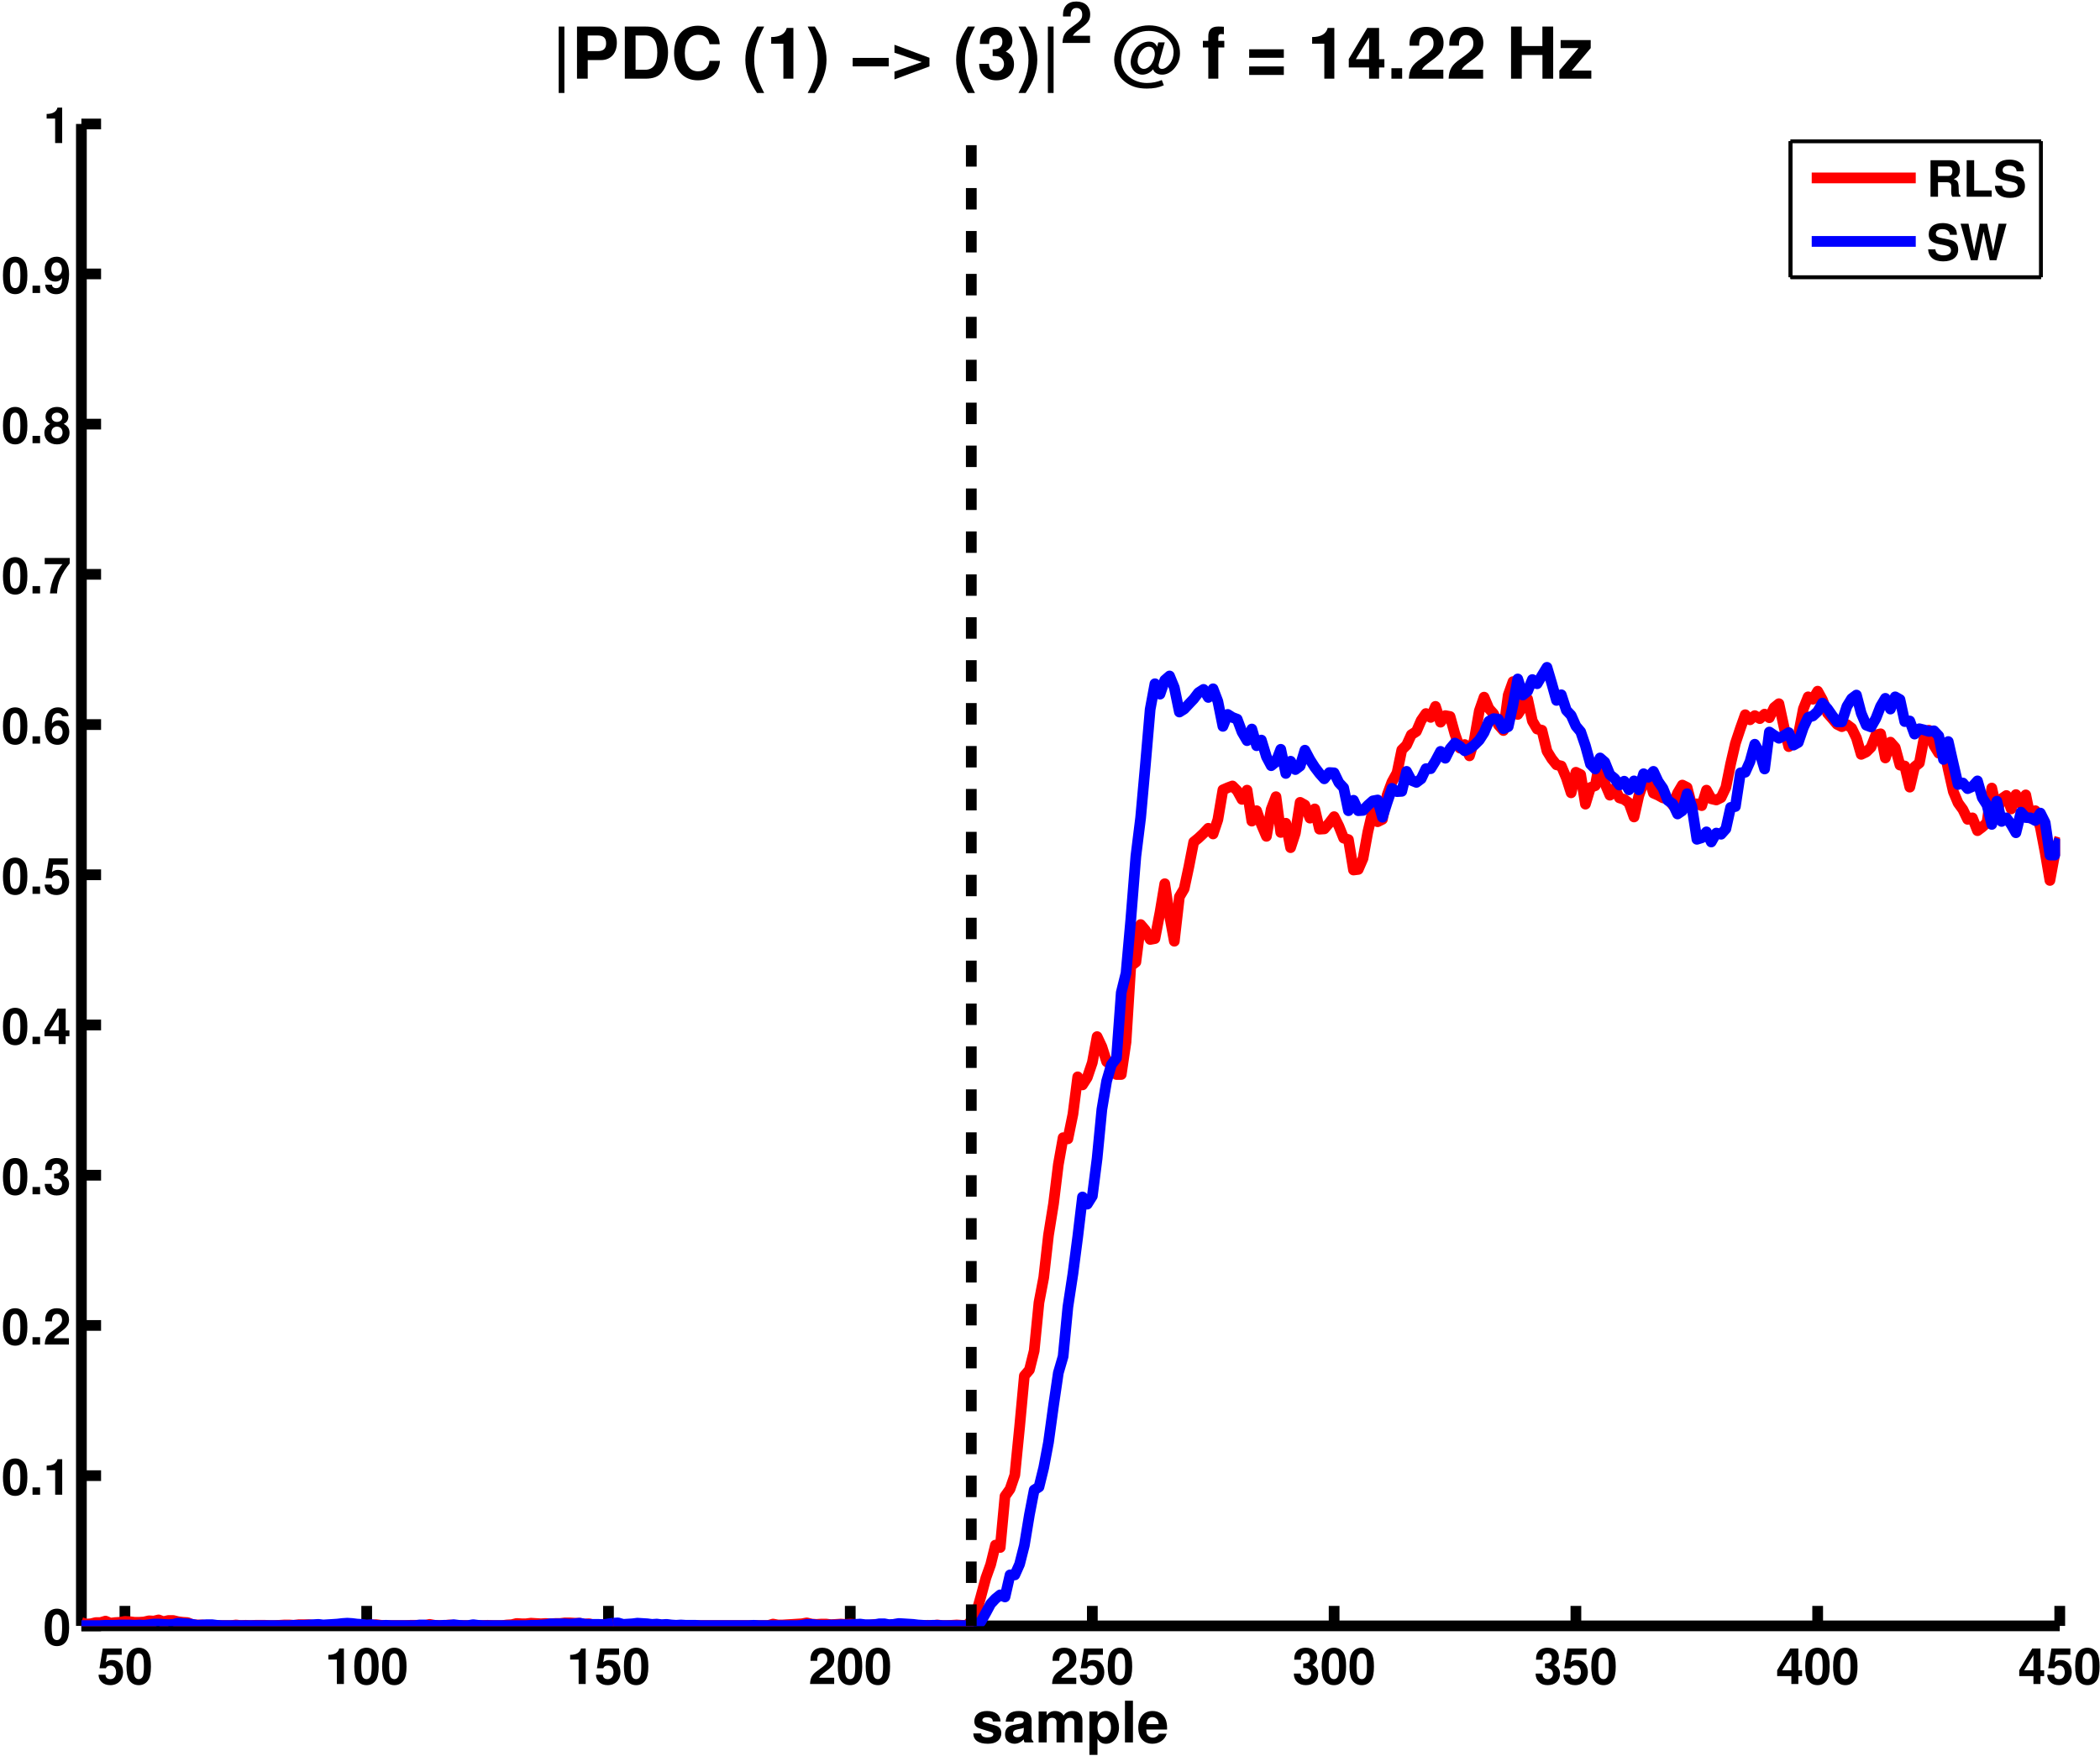 <?xml version="1.0" encoding="UTF-8"?>
<svg xmlns="http://www.w3.org/2000/svg" xmlns:xlink="http://www.w3.org/1999/xlink" width="587pt" height="491pt" viewBox="0 0 587 491" version="1.1">
<defs>
<g>
<symbol overflow="visible" id="glyph0-0">
<path style="stroke:none;" d="M 6.844 -9.922 L 1.547 -9.922 L 0.656 -4.391 L 2.422 -4.391 C 2.625 -4.891 3.078 -5.156 3.688 -5.156 C 4.672 -5.156 5.281 -4.438 5.281 -3.234 C 5.281 -2.078 4.656 -1.359 3.688 -1.359 C 2.828 -1.359 2.359 -1.797 2.312 -2.594 L 0.375 -2.594 C 0.406 -0.859 1.719 0.328 3.656 0.328 C 5.781 0.328 7.234 -1.141 7.234 -3.281 C 7.234 -5.312 5.984 -6.703 4.141 -6.703 C 3.484 -6.703 3 -6.531 2.422 -6.109 L 2.75 -8.172 L 6.844 -8.172 Z M 6.844 -9.922 "/>
</symbol>
<symbol overflow="visible" id="glyph0-1">
<path style="stroke:none;" d="M 3.828 -10.141 C 2.766 -10.141 1.844 -9.688 1.25 -8.859 C 0.672 -8.094 0.406 -6.812 0.406 -4.906 C 0.406 -3.156 0.641 -1.906 1.109 -1.141 C 1.688 -0.203 2.656 0.328 3.828 0.328 C 4.906 0.328 5.781 -0.109 6.391 -0.953 C 6.953 -1.703 7.234 -3 7.234 -4.844 C 7.234 -6.656 7.016 -7.891 6.531 -8.672 C 5.953 -9.625 4.984 -10.141 3.828 -10.141 Z M 3.828 -8.547 C 4.328 -8.547 4.734 -8.281 4.969 -7.75 C 5.172 -7.344 5.281 -6.25 5.281 -4.891 C 5.281 -3.781 5.172 -2.656 5.031 -2.266 C 4.797 -1.688 4.375 -1.359 3.828 -1.359 C 3.297 -1.359 2.906 -1.625 2.672 -2.125 C 2.484 -2.547 2.359 -3.594 2.359 -4.906 C 2.359 -6.078 2.484 -7.203 2.625 -7.609 C 2.844 -8.219 3.266 -8.547 3.828 -8.547 Z M 3.828 -8.547 "/>
</symbol>
<symbol overflow="visible" id="glyph0-2">
<path style="stroke:none;" d="M 3.328 -6.844 L 3.328 0 L 5.297 0 L 5.297 -9.922 L 3.984 -9.922 C 3.688 -8.75 2.656 -8.141 0.953 -8.141 L 0.953 -6.844 Z M 3.328 -6.844 "/>
</symbol>
<symbol overflow="visible" id="glyph0-3">
<path style="stroke:none;" d="M 7.172 -1.75 L 2.969 -1.75 C 3.219 -2.281 3.531 -2.562 4.984 -3.625 C 6.703 -4.891 7.203 -5.641 7.203 -6.984 C 7.203 -8.906 5.891 -10.141 3.812 -10.141 C 1.75 -10.141 0.547 -8.922 0.547 -6.812 C 0.547 -6.734 0.547 -6.625 0.562 -6.469 L 2.438 -6.469 L 2.438 -6.797 C 2.438 -7.891 2.953 -8.547 3.844 -8.547 C 4.719 -8.547 5.25 -7.938 5.25 -6.938 C 5.25 -5.859 4.906 -5.422 2.719 -3.859 C 1.031 -2.719 0.516 -1.828 0.422 0 L 7.172 0 Z M 7.172 -1.75 "/>
</symbol>
<symbol overflow="visible" id="glyph0-4">
<path style="stroke:none;" d="M 3.031 -4.438 C 3.719 -4.438 3.844 -4.422 4.188 -4.344 C 4.844 -4.156 5.266 -3.578 5.266 -2.859 C 5.266 -1.984 4.641 -1.359 3.797 -1.359 C 2.875 -1.359 2.359 -1.891 2.312 -2.906 L 0.406 -2.906 C 0.422 -0.922 1.719 0.328 3.75 0.328 C 5.859 0.328 7.219 -0.922 7.219 -2.859 C 7.219 -4.016 6.719 -4.781 5.594 -5.312 C 6.531 -5.891 6.906 -6.531 6.906 -7.438 C 6.906 -9.094 5.672 -10.141 3.75 -10.141 C 2.625 -10.141 1.672 -9.75 1.109 -9.016 C 0.719 -8.531 0.531 -7.859 0.531 -6.969 L 0.531 -6.797 L 2.359 -6.797 C 2.359 -7.344 2.406 -7.609 2.5 -7.859 C 2.688 -8.281 3.141 -8.547 3.703 -8.547 C 4.5 -8.547 4.938 -8.078 4.938 -7.25 C 4.938 -6.266 4.375 -5.75 3.203 -5.75 L 3.031 -5.75 Z M 3.031 -4.438 "/>
</symbol>
<symbol overflow="visible" id="glyph0-5">
<path style="stroke:none;" d="M 7.312 -3.828 L 6.266 -3.828 L 6.266 -9.922 L 3.969 -9.922 L 0.344 -3.844 L 0.344 -2.203 L 4.312 -2.203 L 4.312 0 L 6.266 0 L 6.266 -2.203 L 7.312 -2.203 Z M 4.312 -3.828 L 1.719 -3.828 L 4.312 -8.062 Z M 4.312 -3.828 "/>
</symbol>
<symbol overflow="visible" id="glyph0-6">
<path style="stroke:none;" d="M 3 -2.047 L 0.891 -2.047 L 0.891 0 L 3 0 Z M 3 -2.047 "/>
</symbol>
<symbol overflow="visible" id="glyph0-7">
<path style="stroke:none;" d="M 7.094 -7.672 C 7 -8.312 6.875 -8.641 6.625 -9 C 6.109 -9.719 5.188 -10.141 4.109 -10.141 C 2.891 -10.141 1.875 -9.594 1.281 -8.594 C 0.688 -7.625 0.453 -6.531 0.453 -4.719 C 0.453 -3.016 0.656 -1.953 1.156 -1.141 C 1.734 -0.219 2.766 0.328 3.953 0.328 C 5.922 0.328 7.266 -1.156 7.266 -3.312 C 7.266 -5.219 6.094 -6.531 4.375 -6.531 C 3.562 -6.531 3.031 -6.297 2.406 -5.656 C 2.453 -6.703 2.453 -6.703 2.531 -7.125 C 2.719 -8.016 3.281 -8.547 4.062 -8.547 C 4.688 -8.547 5.031 -8.297 5.281 -7.672 Z M 3.906 -5 C 4.812 -5 5.406 -4.281 5.406 -3.188 C 5.406 -2.125 4.766 -1.359 3.891 -1.359 C 3 -1.359 2.375 -2.094 2.375 -3.156 C 2.375 -4.234 3 -5 3.906 -5 Z M 3.906 -5 "/>
</symbol>
<symbol overflow="visible" id="glyph0-8">
<path style="stroke:none;" d="M 7.391 -9.922 L 0.406 -9.922 L 0.406 -8.172 L 5.344 -8.172 C 4.75 -7.531 3.562 -5.719 3.156 -4.859 C 2.484 -3.422 2.125 -2.109 1.859 0 L 3.844 0 C 4.016 -3.141 5.047 -5.547 7.391 -8.391 Z M 7.391 -9.922 "/>
</symbol>
<symbol overflow="visible" id="glyph0-9">
<path style="stroke:none;" d="M 5.719 -5.406 C 6.062 -5.594 6.219 -5.688 6.375 -5.828 C 6.781 -6.203 7.016 -6.797 7.016 -7.453 C 7.016 -9 5.672 -10.141 3.844 -10.141 C 1.984 -10.141 0.641 -9 0.641 -7.438 C 0.641 -6.484 1.031 -5.875 1.938 -5.406 C 0.781 -4.781 0.312 -4.031 0.312 -2.859 C 0.312 -0.984 1.75 0.328 3.844 0.328 C 5.906 0.328 7.344 -0.984 7.344 -2.859 C 7.344 -4.031 6.875 -4.781 5.719 -5.406 Z M 3.844 -8.547 C 4.719 -8.547 5.312 -8.016 5.312 -7.25 C 5.312 -6.5 4.703 -5.953 3.844 -5.953 C 2.984 -5.953 2.359 -6.5 2.359 -7.266 C 2.359 -8.016 2.969 -8.547 3.844 -8.547 Z M 3.828 -4.625 C 4.781 -4.625 5.391 -3.969 5.391 -2.938 C 5.391 -1.984 4.781 -1.359 3.828 -1.359 C 2.875 -1.359 2.266 -1.984 2.266 -2.969 C 2.266 -3.969 2.891 -4.625 3.828 -4.625 Z M 3.828 -4.625 "/>
</symbol>
<symbol overflow="visible" id="glyph0-10">
<path style="stroke:none;" d="M 0.531 -2.312 C 0.578 -0.781 1.859 0.344 3.562 0.344 C 4.844 0.344 5.812 -0.203 6.391 -1.203 C 6.922 -2.094 7.219 -3.578 7.219 -5.188 C 7.219 -6.625 6.984 -7.766 6.531 -8.516 C 5.906 -9.578 4.922 -10.141 3.734 -10.141 C 1.75 -10.141 0.391 -8.703 0.391 -6.641 C 0.391 -4.594 1.594 -3.188 3.359 -3.188 C 3.859 -3.188 4.344 -3.328 4.641 -3.562 C 4.828 -3.688 4.938 -3.812 5.266 -4.172 C 5.266 -2.281 4.734 -1.344 3.625 -1.344 C 2.938 -1.344 2.469 -1.719 2.422 -2.312 Z M 3.688 -8.547 C 4.641 -8.547 5.219 -7.797 5.219 -6.641 C 5.219 -5.547 4.609 -4.812 3.703 -4.812 C 2.812 -4.812 2.25 -5.531 2.25 -6.656 C 2.25 -7.812 2.812 -8.547 3.688 -8.547 Z M 3.688 -8.547 "/>
</symbol>
<symbol overflow="visible" id="glyph0-11">
<path style="stroke:none;" d="M 3.219 -4.047 L 5.625 -4.047 C 6.531 -4.047 6.938 -3.688 6.938 -2.828 C 6.938 -2.75 6.938 -2.609 6.922 -2.422 C 6.906 -2.156 6.906 -1.906 6.906 -1.75 C 6.906 -0.797 6.953 -0.484 7.219 0 L 9.484 0 L 9.484 -0.375 C 9.156 -0.562 9.031 -0.766 9.031 -1.219 C 8.969 -4.234 8.922 -4.375 7.609 -4.922 C 8.766 -5.375 9.344 -6.203 9.344 -7.453 C 9.344 -8.266 9.062 -9 8.562 -9.5 C 8.109 -9.984 7.469 -10.203 6.594 -10.203 L 1.125 -10.203 L 1.125 0 L 3.219 0 Z M 3.219 -5.797 L 3.219 -8.453 L 5.75 -8.453 C 6.359 -8.453 6.609 -8.406 6.859 -8.188 C 7.109 -7.984 7.234 -7.625 7.234 -7.156 C 7.234 -6.656 7.094 -6.266 6.859 -6.062 C 6.641 -5.859 6.359 -5.797 5.75 -5.797 Z M 3.219 -5.797 "/>
</symbol>
<symbol overflow="visible" id="glyph0-12">
<path style="stroke:none;" d="M 3.219 -10.203 L 1.125 -10.203 L 1.125 0 L 8.109 0 L 8.109 -1.75 L 3.219 -1.75 Z M 3.219 -10.203 "/>
</symbol>
<symbol overflow="visible" id="glyph0-13">
<path style="stroke:none;" d="M 8.5 -7.094 C 8.5 -8.031 8.281 -8.656 7.781 -9.219 C 7.094 -9.969 5.969 -10.375 4.5 -10.375 C 2.047 -10.375 0.625 -9.219 0.625 -7.234 C 0.625 -5.656 1.422 -4.891 3.5 -4.5 L 4.922 -4.219 C 6.328 -3.953 6.844 -3.562 6.844 -2.734 C 6.844 -1.875 6.062 -1.359 4.781 -1.359 C 3.359 -1.359 2.562 -1.953 2.484 -3.047 L 0.453 -3.047 C 0.578 -0.875 2.078 0.328 4.672 0.328 C 7.312 0.328 8.859 -0.906 8.859 -2.984 C 8.859 -4.594 8.047 -5.438 6.156 -5.797 L 4.562 -6.109 C 3.062 -6.391 2.625 -6.688 2.625 -7.438 C 2.625 -8.203 3.312 -8.688 4.391 -8.688 C 5.719 -8.688 6.469 -8.141 6.531 -7.094 Z M 8.5 -7.094 "/>
</symbol>
<symbol overflow="visible" id="glyph0-14">
<path style="stroke:none;" d="M 10.219 0 L 13.047 -10.203 L 10.828 -10.203 L 9.297 -2.547 L 7.641 -10.203 L 5.578 -10.203 L 3.984 -2.562 L 2.406 -10.203 L 0.188 -10.203 L 3.062 0 L 4.953 0 L 6.625 -7.969 L 8.328 0 Z M 10.219 0 "/>
</symbol>
<symbol overflow="visible" id="glyph1-0">
<path style="stroke:none;" d="M 3.594 -14.578 L 2 -14.578 L 2 4 L 3.594 4 Z M 3.594 -14.578 "/>
</symbol>
<symbol overflow="visible" id="glyph1-1">
<path style="stroke:none;" d="M 4.516 -5.203 L 8.266 -5.203 C 10.938 -5.203 12.656 -7.094 12.656 -10.062 C 12.656 -12.984 11 -14.578 7.953 -14.578 L 1.516 -14.578 L 1.516 0 L 4.516 0 Z M 4.516 -7.703 L 4.516 -12.078 L 7.312 -12.078 C 8.922 -12.078 9.656 -11.375 9.656 -9.875 C 9.656 -8.406 8.922 -7.703 7.312 -7.703 Z M 4.516 -7.703 "/>
</symbol>
<symbol overflow="visible" id="glyph1-2">
<path style="stroke:none;" d="M 1.547 0 L 7.234 0 C 9.453 0 10.859 -0.516 11.844 -1.703 C 13 -3.062 13.625 -5.047 13.625 -7.297 C 13.625 -9.547 13 -11.516 11.844 -12.906 C 10.859 -14.078 9.484 -14.578 7.234 -14.578 L 1.547 -14.578 Z M 4.547 -2.5 L 4.547 -12.078 L 7.234 -12.078 C 9.5 -12.078 10.625 -10.5 10.625 -7.281 C 10.625 -4.078 9.5 -2.5 7.234 -2.5 Z M 4.547 -2.5 "/>
</symbol>
<symbol overflow="visible" id="glyph1-3">
<path style="stroke:none;" d="M 13.641 -9.641 C 13.547 -10.906 13.281 -11.703 12.656 -12.516 C 11.547 -14 9.734 -14.812 7.562 -14.812 C 3.438 -14.812 0.875 -11.875 0.875 -7.156 C 0.875 -2.484 3.422 0.453 7.484 0.453 C 11.094 0.453 13.516 -1.641 13.703 -4.984 L 10.781 -4.984 C 10.594 -3.125 9.422 -2.062 7.562 -2.062 C 5.234 -2.062 3.875 -3.938 3.875 -7.125 C 3.875 -10.344 5.297 -12.266 7.656 -12.266 C 8.703 -12.266 9.562 -11.906 10.125 -11.203 C 10.438 -10.797 10.594 -10.422 10.781 -9.641 Z M 13.641 -9.641 "/>
</symbol>
<symbol overflow="visible" id="glyph1-4">
<path style="stroke:none;" d=""/>
</symbol>
<symbol overflow="visible" id="glyph1-5">
<path style="stroke:none;" d="M 4.062 -14.578 C 1.766 -11.125 0.797 -8.359 0.797 -5.297 C 0.797 -2.219 1.766 0.547 4.062 4 L 6.062 4 C 3.938 -0.125 3.266 -2.359 3.266 -5.297 C 3.266 -8.219 3.938 -10.5 6.062 -14.578 Z M 4.062 -14.578 "/>
</symbol>
<symbol overflow="visible" id="glyph1-6">
<path style="stroke:none;" d="M 4.766 -9.781 L 4.766 0 L 7.562 0 L 7.562 -14.188 L 5.703 -14.188 C 5.266 -12.5 3.797 -11.641 1.359 -11.641 L 1.359 -9.781 Z M 4.766 -9.781 "/>
</symbol>
<symbol overflow="visible" id="glyph1-7">
<path style="stroke:none;" d="M 2.438 4 C 4.734 0.547 5.703 -2.219 5.703 -5.281 C 5.703 -8.359 4.734 -11.125 2.438 -14.578 L 0.438 -14.578 C 2.562 -10.453 3.234 -8.219 3.234 -5.281 C 3.234 -2.359 2.562 -0.078 0.438 4 Z M 2.438 4 "/>
</symbol>
<symbol overflow="visible" id="glyph1-8">
<path style="stroke:none;" d="M 10.875 -5.812 L 0.797 -5.812 L 0.797 -3.438 L 10.875 -3.438 Z M 10.875 -5.812 "/>
</symbol>
<symbol overflow="visible" id="glyph1-9">
<path style="stroke:none;" d="M 0.797 0.203 L 10.578 -3.422 L 10.578 -5.844 L 0.797 -9.484 L 0.797 -7.266 L 8.438 -4.641 L 0.797 -1.984 Z M 0.797 0.203 "/>
</symbol>
<symbol overflow="visible" id="glyph1-10">
<path style="stroke:none;" d="M 4.344 -6.344 C 5.312 -6.344 5.5 -6.312 5.984 -6.203 C 6.922 -5.938 7.516 -5.125 7.516 -4.078 C 7.516 -2.844 6.641 -1.938 5.422 -1.938 C 4.094 -1.938 3.375 -2.703 3.297 -4.156 L 0.578 -4.156 C 0.594 -1.312 2.453 0.453 5.359 0.453 C 8.375 0.453 10.312 -1.312 10.312 -4.078 C 10.312 -5.734 9.594 -6.812 8 -7.594 C 9.312 -8.422 9.859 -9.312 9.859 -10.625 C 9.859 -12.984 8.094 -14.484 5.359 -14.484 C 3.734 -14.484 2.375 -13.922 1.578 -12.875 C 1.016 -12.188 0.766 -11.219 0.766 -9.953 L 0.766 -9.719 L 3.359 -9.719 C 3.375 -10.484 3.438 -10.859 3.578 -11.219 C 3.844 -11.844 4.484 -12.219 5.297 -12.219 C 6.422 -12.219 7.062 -11.547 7.062 -10.359 C 7.062 -8.938 6.234 -8.219 4.578 -8.219 L 4.344 -8.219 Z M 4.344 -6.344 "/>
</symbol>
<symbol overflow="visible" id="glyph1-11">
<path style="stroke:none;" d="M 12.875 -10.156 L 12.562 -8.922 C 12.078 -9.922 11.406 -10.359 10.281 -10.359 C 8.922 -10.359 7.547 -9.656 6.641 -8.547 C 5.719 -7.406 5.156 -5.875 5.156 -4.547 C 5.156 -2.641 6.625 -1.125 8.438 -1.125 C 9.547 -1.125 10.656 -1.688 11.438 -2.625 C 11.594 -2.125 11.766 -1.922 12.156 -1.641 C 12.656 -1.297 13.281 -1.125 13.938 -1.125 C 15.141 -1.125 16.344 -1.719 17.297 -2.797 C 18.406 -4.062 18.938 -5.438 18.938 -7.094 C 18.938 -9.234 18.234 -10.922 16.719 -12.406 C 15.016 -14.047 12.844 -14.906 10.312 -14.906 C 7.594 -14.906 5.234 -13.922 3.406 -12.016 C 1.641 -10.203 0.547 -7.594 0.547 -5.281 C 0.547 -2.906 1.641 -0.641 3.562 0.859 C 5.219 2.156 7.141 2.766 9.688 2.766 C 11.562 2.766 13.016 2.484 14.422 1.844 L 13.859 0.375 C 12.703 0.906 11.156 1.203 9.719 1.203 C 7.906 1.203 6.188 0.625 4.844 -0.422 C 3.281 -1.641 2.484 -3.312 2.484 -5.312 C 2.484 -7.312 3.234 -9.344 4.547 -10.844 C 5.984 -12.5 7.906 -13.359 10.219 -13.359 C 12.188 -13.359 13.797 -12.766 15.203 -11.516 C 16.516 -10.344 17.156 -8.984 17.156 -7.406 C 17.156 -6.234 16.797 -5.094 16.141 -4.188 C 15.484 -3.297 14.641 -2.734 13.938 -2.734 C 13.344 -2.734 12.953 -3.125 12.953 -3.719 C 12.953 -3.953 12.953 -3.953 13.125 -4.562 L 14.688 -10.156 Z M 10.219 -8.938 C 11.266 -8.938 11.906 -8.156 11.906 -6.906 C 11.906 -5.875 11.375 -4.547 10.641 -3.688 C 10.156 -3.125 9.453 -2.734 8.875 -2.734 C 7.875 -2.734 7.094 -3.688 7.094 -4.875 C 7.094 -6.922 8.656 -8.938 10.219 -8.938 Z M 10.219 -8.938 "/>
</symbol>
<symbol overflow="visible" id="glyph1-12">
<path style="stroke:none;" d="M 6.266 -10.578 L 4.594 -10.578 L 4.594 -11.641 C 4.594 -12.203 4.844 -12.484 5.359 -12.484 C 5.594 -12.484 5.922 -12.453 6.156 -12.422 L 6.156 -14.516 C 5.641 -14.562 4.938 -14.578 4.562 -14.578 C 2.703 -14.578 1.797 -13.703 1.797 -11.875 L 1.797 -10.578 L 0.281 -10.578 L 0.281 -8.719 L 1.797 -8.719 L 1.797 0 L 4.594 0 L 4.594 -8.719 L 6.266 -8.719 Z M 6.266 -10.578 "/>
</symbol>
<symbol overflow="visible" id="glyph1-13">
<path style="stroke:none;" d="M 10.688 -8.219 L 1 -8.219 L 1 -5.844 L 10.688 -5.844 Z M 10.688 -3.422 L 1 -3.422 L 1 -1.047 L 10.688 -1.047 Z M 10.688 -3.422 "/>
</symbol>
<symbol overflow="visible" id="glyph1-14">
<path style="stroke:none;" d="M 10.438 -5.453 L 8.953 -5.453 L 8.953 -14.188 L 5.656 -14.188 L 0.484 -5.5 L 0.484 -3.141 L 6.156 -3.141 L 6.156 0 L 8.953 0 L 8.953 -3.141 L 10.438 -3.141 Z M 6.156 -5.453 L 2.453 -5.453 L 6.156 -11.516 Z M 6.156 -5.453 "/>
</symbol>
<symbol overflow="visible" id="glyph1-15">
<path style="stroke:none;" d="M 4.281 -2.922 L 1.281 -2.922 L 1.281 0 L 4.281 0 Z M 4.281 -2.922 "/>
</symbol>
<symbol overflow="visible" id="glyph1-16">
<path style="stroke:none;" d="M 10.234 -2.5 L 4.234 -2.5 C 4.594 -3.266 5.047 -3.656 7.125 -5.188 C 9.578 -6.984 10.297 -8.062 10.297 -9.984 C 10.297 -12.719 8.422 -14.484 5.438 -14.484 C 2.5 -14.484 0.781 -12.734 0.781 -9.734 C 0.781 -9.625 0.781 -9.453 0.797 -9.234 L 3.484 -9.234 L 3.484 -9.703 C 3.484 -11.281 4.219 -12.203 5.5 -12.203 C 6.734 -12.203 7.5 -11.344 7.5 -9.922 C 7.5 -8.359 7 -7.734 3.875 -5.516 C 1.484 -3.875 0.734 -2.625 0.594 0 L 10.234 0 Z M 10.234 -2.5 "/>
</symbol>
<symbol overflow="visible" id="glyph1-17">
<path style="stroke:none;" d="M 10.141 -6.625 L 10.141 0 L 13.141 0 L 13.141 -14.578 L 10.125 -14.578 L 10.125 -9.125 L 4.359 -9.125 L 4.359 -14.578 L 1.359 -14.578 L 1.359 0 L 4.359 0 L 4.359 -6.625 Z M 10.141 -6.625 "/>
</symbol>
<symbol overflow="visible" id="glyph1-18">
<path style="stroke:none;" d="M 9.188 -10.797 L 0.781 -10.797 L 0.781 -8.547 L 5.766 -8.547 L 0.422 -2.266 L 0.422 0 L 9.359 0 L 9.359 -2.266 L 3.875 -2.266 L 9.188 -8.547 Z M 9.188 -10.797 "/>
</symbol>
<symbol overflow="visible" id="glyph2-0">
<path style="stroke:none;" d="M 8.188 -2 L 3.391 -2 C 3.688 -2.609 4.031 -2.922 5.703 -4.141 C 7.656 -5.578 8.234 -6.453 8.234 -7.984 C 8.234 -10.172 6.734 -11.578 4.359 -11.578 C 2 -11.578 0.625 -10.188 0.625 -7.797 C 0.625 -7.703 0.625 -7.562 0.641 -7.391 L 2.781 -7.391 L 2.781 -7.766 C 2.781 -9.031 3.375 -9.766 4.406 -9.766 C 5.391 -9.766 6 -9.078 6 -7.938 C 6 -6.688 5.594 -6.188 3.109 -4.422 C 1.188 -3.109 0.594 -2.094 0.484 0 L 8.188 0 Z M 8.188 -2 "/>
</symbol>
<symbol overflow="visible" id="glyph2-1">
<path style="stroke:none;" d="M 8.078 -5.859 C 8.047 -7.688 6.641 -8.781 4.312 -8.781 C 2.125 -8.781 0.766 -7.688 0.766 -5.906 C 0.766 -5.328 0.938 -4.828 1.25 -4.5 C 1.547 -4.188 1.828 -4.047 2.656 -3.781 L 5.328 -2.938 C 5.891 -2.766 6.078 -2.594 6.078 -2.234 C 6.078 -1.719 5.453 -1.391 4.422 -1.391 C 3.844 -1.391 3.375 -1.5 3.094 -1.703 C 2.844 -1.875 2.75 -2.047 2.656 -2.516 L 0.469 -2.516 C 0.531 -0.625 1.922 0.375 4.547 0.375 C 5.75 0.375 6.656 0.109 7.297 -0.406 C 7.938 -0.906 8.312 -1.719 8.312 -2.562 C 8.312 -3.688 7.766 -4.406 6.625 -4.734 L 3.797 -5.547 C 3.172 -5.75 3.016 -5.875 3.016 -6.219 C 3.016 -6.703 3.516 -7.031 4.297 -7.031 C 5.375 -7.031 5.906 -6.641 5.922 -5.859 Z M 8.078 -5.859 "/>
</symbol>
<symbol overflow="visible" id="glyph2-2">
<path style="stroke:none;" d="M 8.391 -0.266 C 7.984 -0.641 7.875 -0.875 7.875 -1.328 L 7.875 -6.125 C 7.875 -7.891 6.672 -8.781 4.344 -8.781 C 2 -8.781 0.781 -7.797 0.641 -5.797 L 2.797 -5.797 C 2.906 -6.688 3.281 -6.969 4.391 -6.969 C 5.25 -6.969 5.688 -6.688 5.688 -6.109 C 5.688 -5.828 5.531 -5.562 5.297 -5.438 C 4.984 -5.281 4.984 -5.281 3.891 -5.109 L 2.984 -4.938 C 1.281 -4.656 0.453 -3.781 0.453 -2.219 C 0.453 -1.484 0.656 -0.875 1.062 -0.453 C 1.547 0.062 2.297 0.375 3.078 0.375 C 4.031 0.375 4.906 -0.047 5.703 -0.859 C 5.703 -0.422 5.75 -0.25 5.953 0 L 8.391 0 Z M 5.688 -3.469 C 5.688 -2.172 5.047 -1.438 3.906 -1.438 C 3.156 -1.438 2.688 -1.844 2.688 -2.484 C 2.688 -3.156 3.047 -3.469 3.969 -3.656 L 4.734 -3.812 C 5.328 -3.922 5.422 -3.953 5.688 -4.078 Z M 5.688 -3.469 "/>
</symbol>
<symbol overflow="visible" id="glyph2-3">
<path style="stroke:none;" d="M 0.953 -8.641 L 0.953 0 L 3.203 0 L 3.203 -5.188 C 3.203 -6.234 3.781 -6.875 4.734 -6.875 C 5.484 -6.875 5.953 -6.453 5.953 -5.766 L 5.953 0 L 8.188 0 L 8.188 -5.188 C 8.188 -6.234 8.766 -6.875 9.734 -6.875 C 10.484 -6.875 10.938 -6.453 10.938 -5.766 L 10.938 0 L 13.188 0 L 13.188 -6.109 C 13.188 -7.797 12.156 -8.781 10.438 -8.781 C 9.344 -8.781 8.578 -8.406 7.906 -7.5 C 7.484 -8.312 6.625 -8.781 5.547 -8.781 C 4.562 -8.781 3.922 -8.453 3.188 -7.562 L 3.188 -8.641 Z M 0.953 -8.641 "/>
</symbol>
<symbol overflow="visible" id="glyph2-4">
<path style="stroke:none;" d="M 3.172 -8.641 L 0.922 -8.641 L 0.922 3.484 L 3.172 3.484 L 3.172 -1.031 C 3.719 -0.062 4.484 0.391 5.562 0.391 C 7.641 0.391 9.188 -1.562 9.188 -4.188 C 9.188 -5.406 8.828 -6.625 8.25 -7.422 C 7.688 -8.234 6.609 -8.781 5.562 -8.781 C 4.484 -8.781 3.719 -8.312 3.172 -7.359 Z M 5.062 -6.906 C 6.188 -6.906 6.938 -5.812 6.938 -4.156 C 6.938 -2.594 6.156 -1.484 5.062 -1.484 C 3.938 -1.484 3.172 -2.578 3.172 -4.188 C 3.172 -5.812 3.938 -6.906 5.062 -6.906 Z M 5.062 -6.906 "/>
</symbol>
<symbol overflow="visible" id="glyph2-5">
<path style="stroke:none;" d="M 3.312 -11.656 L 1.078 -11.656 L 1.078 0 L 3.312 0 Z M 3.312 -11.656 "/>
</symbol>
<symbol overflow="visible" id="glyph2-6">
<path style="stroke:none;" d="M 8.391 -3.609 C 8.406 -3.812 8.406 -3.891 8.406 -4 C 8.406 -4.859 8.266 -5.656 8.062 -6.266 C 7.484 -7.844 6.094 -8.781 4.359 -8.781 C 1.875 -8.781 0.359 -6.984 0.359 -4.094 C 0.359 -1.328 1.859 0.375 4.297 0.375 C 6.234 0.375 7.812 -0.734 8.297 -2.438 L 6.094 -2.438 C 5.828 -1.75 5.203 -1.344 4.391 -1.344 C 3.75 -1.344 3.234 -1.609 2.906 -2.094 C 2.703 -2.422 2.625 -2.797 2.594 -3.609 Z M 2.625 -5.109 C 2.766 -6.422 3.328 -7.078 4.312 -7.078 C 4.875 -7.078 5.391 -6.797 5.719 -6.359 C 5.922 -6.031 6.016 -5.703 6.062 -5.109 Z M 2.625 -5.109 "/>
</symbol>
<symbol overflow="visible" id="glyph3-0">
<path style="stroke:none;" d=""/>
</symbol>
</g>
<clipPath id="clip1">
  <path d="M 22.75 34.664 L 575.832 34.664 L 575.832 454.668 L 22.75 454.668 Z M 22.75 34.664 "/>
</clipPath>
<clipPath id="clip2">
  <path d="M 500.668 39.664 L 570.918 39.664 L 570.918 77.75 L 500.668 77.75 Z M 500.668 39.664 "/>
</clipPath>
<clipPath id="clip3">
  <path d="M 500.668 39.664 L 570.918 39.664 L 570.918 77.75 L 500.668 77.75 Z M 500.668 39.664 "/>
</clipPath>
</defs>
<g id="surface1">
<rect x="0" y="0" width="587" height="491" style="fill:rgb(100%,100%,100%);fill-opacity:1;stroke:none;"/>
<path style=" stroke:none;fill-rule:evenodd;fill:rgb(100%,100%,100%);fill-opacity:1;" d="M 22.75 454.582 L 575.75 454.582 L 575.75 34.668 L 22.75 34.668 Z M 22.75 454.582 "/>
<path style="fill:none;stroke-width:30;stroke-linecap:butt;stroke-linejoin:round;stroke:rgb(100%,100%,100%);stroke-opacity:1;stroke-miterlimit:10;" d="M 927.5 574.18 L 927.5 4773.32 L 6457.5 4773.32 L 6457.5 574.18 L 927.5 574.18 " transform="matrix(0.1,0,0,-0.1,-70,512)"/>
<path style="fill:none;stroke-width:30;stroke-linecap:butt;stroke-linejoin:round;stroke:rgb(0%,0%,0%);stroke-opacity:1;stroke-miterlimit:10;" d="M 927.5 574.18 L 6457.5 574.18 " transform="matrix(0.1,0,0,-0.1,-70,512)"/>
<path style="fill:none;stroke-width:30;stroke-linecap:butt;stroke-linejoin:round;stroke:rgb(0%,0%,0%);stroke-opacity:1;stroke-miterlimit:10;" d="M 927.5 574.18 L 927.5 4773.359 " transform="matrix(0.1,0,0,-0.1,-70,512)"/>
<path style="fill:none;stroke-width:30;stroke-linecap:butt;stroke-linejoin:round;stroke:rgb(0%,0%,0%);stroke-opacity:1;stroke-miterlimit:10;" d="M 1049.18 574.18 L 1049.18 630 " transform="matrix(0.1,0,0,-0.1,-70,512)"/>
<g style="fill:rgb(0%,0%,0%);fill-opacity:1;">
  <use xlink:href="#glyph0-0" x="27.167" y="470.833"/>
  <use xlink:href="#glyph0-1" x="34.951" y="470.833"/>
</g>
<path style="fill:none;stroke-width:30;stroke-linecap:butt;stroke-linejoin:round;stroke:rgb(0%,0%,0%);stroke-opacity:1;stroke-miterlimit:10;" d="M 1725 574.18 L 1725 630 " transform="matrix(0.1,0,0,-0.1,-70,512)"/>
<g style="fill:rgb(0%,0%,0%);fill-opacity:1;">
  <use xlink:href="#glyph0-2" x="90.833" y="470.833"/>
  <use xlink:href="#glyph0-1" x="98.617" y="470.833"/>
  <use xlink:href="#glyph0-1" x="106.401" y="470.833"/>
</g>
<path style="fill:none;stroke-width:30;stroke-linecap:butt;stroke-linejoin:round;stroke:rgb(0%,0%,0%);stroke-opacity:1;stroke-miterlimit:10;" d="M 2400.82 574.18 L 2400.82 630 " transform="matrix(0.1,0,0,-0.1,-70,512)"/>
<g style="fill:rgb(0%,0%,0%);fill-opacity:1;">
  <use xlink:href="#glyph0-2" x="158.417" y="470.833"/>
  <use xlink:href="#glyph0-0" x="166.201" y="470.833"/>
  <use xlink:href="#glyph0-1" x="173.985" y="470.833"/>
</g>
<path style="fill:none;stroke-width:30;stroke-linecap:butt;stroke-linejoin:round;stroke:rgb(0%,0%,0%);stroke-opacity:1;stroke-miterlimit:10;" d="M 3076.68 574.18 L 3076.68 630 " transform="matrix(0.1,0,0,-0.1,-70,512)"/>
<g style="fill:rgb(0%,0%,0%);fill-opacity:1;">
  <use xlink:href="#glyph0-3" x="226" y="470.833"/>
  <use xlink:href="#glyph0-1" x="233.784" y="470.833"/>
  <use xlink:href="#glyph0-1" x="241.568" y="470.833"/>
</g>
<path style="fill:none;stroke-width:30;stroke-linecap:butt;stroke-linejoin:round;stroke:rgb(0%,0%,0%);stroke-opacity:1;stroke-miterlimit:10;" d="M 3753.32 574.18 L 3753.32 630 " transform="matrix(0.1,0,0,-0.1,-70,512)"/>
<g style="fill:rgb(0%,0%,0%);fill-opacity:1;">
  <use xlink:href="#glyph0-3" x="293.667" y="470.833"/>
  <use xlink:href="#glyph0-0" x="301.451" y="470.833"/>
  <use xlink:href="#glyph0-1" x="309.235" y="470.833"/>
</g>
<path style="fill:none;stroke-width:30;stroke-linecap:butt;stroke-linejoin:round;stroke:rgb(0%,0%,0%);stroke-opacity:1;stroke-miterlimit:10;" d="M 4429.18 574.18 L 4429.18 630 " transform="matrix(0.1,0,0,-0.1,-70,512)"/>
<g style="fill:rgb(0%,0%,0%);fill-opacity:1;">
  <use xlink:href="#glyph0-4" x="361.25" y="470.833"/>
  <use xlink:href="#glyph0-1" x="369.034" y="470.833"/>
  <use xlink:href="#glyph0-1" x="376.818" y="470.833"/>
</g>
<path style="fill:none;stroke-width:30;stroke-linecap:butt;stroke-linejoin:round;stroke:rgb(0%,0%,0%);stroke-opacity:1;stroke-miterlimit:10;" d="M 5105 574.18 L 5105 630 " transform="matrix(0.1,0,0,-0.1,-70,512)"/>
<g style="fill:rgb(0%,0%,0%);fill-opacity:1;">
  <use xlink:href="#glyph0-4" x="428.833" y="470.833"/>
  <use xlink:href="#glyph0-0" x="436.617" y="470.833"/>
  <use xlink:href="#glyph0-1" x="444.401" y="470.833"/>
</g>
<path style="fill:none;stroke-width:30;stroke-linecap:butt;stroke-linejoin:round;stroke:rgb(0%,0%,0%);stroke-opacity:1;stroke-miterlimit:10;" d="M 5780.82 574.18 L 5780.82 630 " transform="matrix(0.1,0,0,-0.1,-70,512)"/>
<g style="fill:rgb(0%,0%,0%);fill-opacity:1;">
  <use xlink:href="#glyph0-5" x="496.417" y="470.833"/>
  <use xlink:href="#glyph0-1" x="504.201" y="470.833"/>
  <use xlink:href="#glyph0-1" x="511.985" y="470.833"/>
</g>
<path style="fill:none;stroke-width:30;stroke-linecap:butt;stroke-linejoin:round;stroke:rgb(0%,0%,0%);stroke-opacity:1;stroke-miterlimit:10;" d="M 6457.5 574.18 L 6457.5 630 " transform="matrix(0.1,0,0,-0.1,-70,512)"/>
<g style="fill:rgb(0%,0%,0%);fill-opacity:1;">
  <use xlink:href="#glyph0-5" x="564.083" y="470.833"/>
  <use xlink:href="#glyph0-0" x="571.867" y="470.833"/>
  <use xlink:href="#glyph0-1" x="579.651" y="470.833"/>
</g>
<path style="fill:none;stroke-width:30;stroke-linecap:butt;stroke-linejoin:round;stroke:rgb(0%,0%,0%);stroke-opacity:1;stroke-miterlimit:10;" d="M 927.5 574.18 L 982.5 574.18 " transform="matrix(0.1,0,0,-0.1,-70,512)"/>
<g style="fill:rgb(0%,0%,0%);fill-opacity:1;">
  <use xlink:href="#glyph0-1" x="12.083" y="459.917"/>
</g>
<path style="fill:none;stroke-width:30;stroke-linecap:butt;stroke-linejoin:round;stroke:rgb(0%,0%,0%);stroke-opacity:1;stroke-miterlimit:10;" d="M 927.5 994.18 L 982.5 994.18 " transform="matrix(0.1,0,0,-0.1,-70,512)"/>
<g style="fill:rgb(0%,0%,0%);fill-opacity:1;">
  <use xlink:href="#glyph0-1" x="0.417" y="417.917"/>
  <use xlink:href="#glyph0-6" x="8.201" y="417.917"/>
  <use xlink:href="#glyph0-2" x="12.093" y="417.917"/>
</g>
<path style="fill:none;stroke-width:30;stroke-linecap:butt;stroke-linejoin:round;stroke:rgb(0%,0%,0%);stroke-opacity:1;stroke-miterlimit:10;" d="M 927.5 1414.18 L 982.5 1414.18 " transform="matrix(0.1,0,0,-0.1,-70,512)"/>
<g style="fill:rgb(0%,0%,0%);fill-opacity:1;">
  <use xlink:href="#glyph0-1" x="0.417" y="375.917"/>
  <use xlink:href="#glyph0-6" x="8.201" y="375.917"/>
  <use xlink:href="#glyph0-3" x="12.093" y="375.917"/>
</g>
<path style="fill:none;stroke-width:30;stroke-linecap:butt;stroke-linejoin:round;stroke:rgb(0%,0%,0%);stroke-opacity:1;stroke-miterlimit:10;" d="M 927.5 1834.18 L 982.5 1834.18 " transform="matrix(0.1,0,0,-0.1,-70,512)"/>
<g style="fill:rgb(0%,0%,0%);fill-opacity:1;">
  <use xlink:href="#glyph0-1" x="0.417" y="333.917"/>
  <use xlink:href="#glyph0-6" x="8.201" y="333.917"/>
  <use xlink:href="#glyph0-4" x="12.093" y="333.917"/>
</g>
<path style="fill:none;stroke-width:30;stroke-linecap:butt;stroke-linejoin:round;stroke:rgb(0%,0%,0%);stroke-opacity:1;stroke-miterlimit:10;" d="M 927.5 2254.18 L 982.5 2254.18 " transform="matrix(0.1,0,0,-0.1,-70,512)"/>
<g style="fill:rgb(0%,0%,0%);fill-opacity:1;">
  <use xlink:href="#glyph0-1" x="0.417" y="291.917"/>
  <use xlink:href="#glyph0-6" x="8.201" y="291.917"/>
  <use xlink:href="#glyph0-5" x="12.093" y="291.917"/>
</g>
<path style="fill:none;stroke-width:30;stroke-linecap:butt;stroke-linejoin:round;stroke:rgb(0%,0%,0%);stroke-opacity:1;stroke-miterlimit:10;" d="M 927.5 2674.18 L 982.5 2674.18 " transform="matrix(0.1,0,0,-0.1,-70,512)"/>
<g style="fill:rgb(0%,0%,0%);fill-opacity:1;">
  <use xlink:href="#glyph0-1" x="0.417" y="249.917"/>
  <use xlink:href="#glyph0-6" x="8.201" y="249.917"/>
  <use xlink:href="#glyph0-0" x="12.093" y="249.917"/>
</g>
<path style="fill:none;stroke-width:30;stroke-linecap:butt;stroke-linejoin:round;stroke:rgb(0%,0%,0%);stroke-opacity:1;stroke-miterlimit:10;" d="M 927.5 3094.18 L 982.5 3094.18 " transform="matrix(0.1,0,0,-0.1,-70,512)"/>
<g style="fill:rgb(0%,0%,0%);fill-opacity:1;">
  <use xlink:href="#glyph0-1" x="0.417" y="207.917"/>
  <use xlink:href="#glyph0-6" x="8.201" y="207.917"/>
  <use xlink:href="#glyph0-7" x="12.093" y="207.917"/>
</g>
<path style="fill:none;stroke-width:30;stroke-linecap:butt;stroke-linejoin:round;stroke:rgb(0%,0%,0%);stroke-opacity:1;stroke-miterlimit:10;" d="M 927.5 3514.18 L 982.5 3514.18 " transform="matrix(0.1,0,0,-0.1,-70,512)"/>
<g style="fill:rgb(0%,0%,0%);fill-opacity:1;">
  <use xlink:href="#glyph0-1" x="0.417" y="165.917"/>
  <use xlink:href="#glyph0-6" x="8.201" y="165.917"/>
  <use xlink:href="#glyph0-8" x="12.093" y="165.917"/>
</g>
<path style="fill:none;stroke-width:30;stroke-linecap:butt;stroke-linejoin:round;stroke:rgb(0%,0%,0%);stroke-opacity:1;stroke-miterlimit:10;" d="M 927.5 3934.18 L 982.5 3934.18 " transform="matrix(0.1,0,0,-0.1,-70,512)"/>
<g style="fill:rgb(0%,0%,0%);fill-opacity:1;">
  <use xlink:href="#glyph0-1" x="0.417" y="123.917"/>
  <use xlink:href="#glyph0-6" x="8.201" y="123.917"/>
  <use xlink:href="#glyph0-9" x="12.093" y="123.917"/>
</g>
<path style="fill:none;stroke-width:30;stroke-linecap:butt;stroke-linejoin:round;stroke:rgb(0%,0%,0%);stroke-opacity:1;stroke-miterlimit:10;" d="M 927.5 4354.18 L 982.5 4354.18 " transform="matrix(0.1,0,0,-0.1,-70,512)"/>
<g style="fill:rgb(0%,0%,0%);fill-opacity:1;">
  <use xlink:href="#glyph0-1" x="0.417" y="81.916"/>
  <use xlink:href="#glyph0-6" x="8.201" y="81.916"/>
  <use xlink:href="#glyph0-10" x="12.093" y="81.916"/>
</g>
<path style="fill:none;stroke-width:30;stroke-linecap:butt;stroke-linejoin:round;stroke:rgb(0%,0%,0%);stroke-opacity:1;stroke-miterlimit:10;" d="M 927.5 4773.359 L 982.5 4773.359 " transform="matrix(0.1,0,0,-0.1,-70,512)"/>
<g style="fill:rgb(0%,0%,0%);fill-opacity:1;">
  <use xlink:href="#glyph0-2" x="12.083" y="40"/>
</g>
<g clip-path="url(#clip1)" clip-rule="nonzero">
<path style="fill:none;stroke-width:30;stroke-linecap:butt;stroke-linejoin:round;stroke:rgb(100%,0%,0%);stroke-opacity:1;stroke-miterlimit:10;" d="M 2414.18 578.32 L 2427.5 575.82 L 2495.82 575.82 L 2509.18 575 L 2846.68 575 L 2860.82 579.18 L 2874.18 576.68 L 2887.5 576.68 L 2900.82 577.5 L 2915 578.32 L 2928.32 579.18 L 2941.68 580 L 2955 582.5 L 2968.32 579.18 L 2982.5 578.32 L 2995.82 579.18 L 3009.18 579.18 L 3022.5 577.5 L 3036.68 578.32 L 3050 579.18 L 3063.32 578.32 L 3076.68 579.18 L 3090 578.32 L 3104.18 576.68 L 3117.5 575.82 L 3130.82 575.82 L 3144.18 578.32 L 3158.32 577.5 L 3171.68 575.82 L 3185 575.82 L 3198.32 578.32 L 3212.5 578.32 L 3225.82 576.68 L 3239.18 575 L 3280 575 L 3293.32 575.82 L 3306.68 575 L 3320 576.68 L 3334.18 575 L 3347.5 575 L 3360.82 575.82 L 3374.18 576.68 L 3387.5 575.82 L 3401.68 575 L 3415 588.32 L 3428.32 608.32 L 3441.68 655.82 L 3455.82 708.32 L 3469.18 745.82 L 3482.5 800 L 3495.82 793.32 L 3509.18 936.68 L 3523.32 956.68 L 3536.68 995.82 L 3550 1130 L 3563.32 1273.32 L 3577.5 1290 L 3590.82 1343.32 L 3604.18 1478.32 L 3617.5 1548.32 L 3630.82 1666.68 L 3645 1755 L 3658.32 1864.18 L 3671.68 1939.18 L 3685 1935.82 L 3699.18 2005 L 3712.5 2109.18 L 3725.82 2086.68 L 3739.18 2107.5 L 3753.32 2149.18 L 3766.68 2221.68 L 3780 2193.32 L 3793.32 2151.68 L 3806.68 2141.68 L 3820.82 2115.82 L 3834.18 2115.82 L 3847.5 2206.68 L 3860.82 2419.18 L 3875 2430 L 3888.32 2535 L 3901.68 2519.18 L 3915 2493.32 L 3928.32 2495.82 L 3942.5 2569.18 L 3955.82 2649.18 L 3969.18 2560 L 3982.5 2488.32 L 3996.68 2612.5 L 4010 2635 L 4023.32 2697.5 L 4036.68 2765.82 L 4050 2776.68 L 4064.18 2790 L 4077.5 2804.18 L 4090.82 2788.32 L 4104.18 2828.32 L 4118.32 2911.68 L 4131.68 2917.5 L 4145 2922.5 L 4158.32 2909.18 L 4171.68 2885 L 4185.82 2910.82 L 4199.18 2824.18 L 4212.5 2853.32 L 4225.82 2815 L 4240 2781.68 L 4253.32 2857.5 L 4266.68 2892.5 L 4280 2792.5 L 4294.18 2818.32 L 4307.5 2750 L 4320.82 2790.82 L 4334.18 2876.68 L 4347.5 2869.18 L 4361.68 2832.5 L 4375 2858.32 L 4388.32 2801.68 L 4401.68 2802.5 L 4415.82 2819.18 L 4429.18 2836.68 L 4442.5 2810 L 4455.82 2776.68 L 4469.18 2772.5 L 4483.32 2687.5 L 4496.68 2689.18 L 4510 2720 L 4523.32 2793.32 L 4537.5 2854.18 L 4550.82 2822.5 L 4564.18 2829.18 L 4577.5 2897.5 L 4590.82 2933.32 L 4605 2959.18 L 4618.32 3023.32 L 4631.68 3036.68 L 4645 3065.82 L 4659.18 3075 L 4672.5 3105.82 L 4685.82 3125 L 4699.18 3114.18 L 4712.5 3145 L 4726.68 3100.82 L 4740 3119.18 L 4753.32 3116.68 L 4766.68 3068.32 L 4780.82 3028.32 L 4794.18 3038.32 L 4807.5 3006.68 L 4820.82 3050.82 L 4835 3132.5 L 4848.32 3170.82 L 4861.68 3139.18 L 4875 3124.18 L 4888.32 3093.32 L 4902.5 3077.5 L 4915.82 3176.68 L 4929.18 3214.18 L 4942.5 3122.5 L 4956.68 3144.18 L 4970 3165.82 L 4983.32 3104.18 L 4996.68 3081.68 L 5010 3078.32 L 5024.18 3020 L 5037.5 2998.32 L 5050.82 2981.68 L 5064.18 2978.32 L 5078.32 2945 L 5091.68 2903.32 L 5105 2960.82 L 5118.32 2954.18 L 5131.68 2871.68 L 5145.82 2918.32 L 5159.18 2923.32 L 5172.5 2995.82 L 5185.82 2930 L 5200 2896.68 L 5213.32 2915.82 L 5226.68 2889.18 L 5240 2885 L 5253.32 2875 L 5267.5 2835.82 L 5280.82 2895 L 5294.18 2933.32 L 5307.5 2948.32 L 5321.68 2902.5 L 5335 2896.68 L 5348.32 2889.18 L 5361.68 2886.68 L 5375.82 2869.18 L 5389.18 2902.5 L 5402.5 2925 L 5415.82 2918.32 L 5429.18 2866.68 L 5443.32 2872.5 L 5456.68 2867.5 L 5470 2910.82 L 5483.32 2886.68 L 5497.5 2883.32 L 5510.82 2890 L 5524.18 2918.32 L 5537.5 2984.18 L 5550.82 3041.68 L 5565 3084.18 L 5578.32 3121.68 L 5591.68 3107.5 L 5605 3119.18 L 5619.18 3110.82 L 5632.5 3123.32 L 5645.82 3113.32 L 5659.18 3141.68 L 5672.5 3152.5 L 5686.68 3087.5 L 5700 3032.5 L 5713.32 3055 L 5726.68 3065 L 5740.82 3138.32 L 5754.18 3171.68 L 5767.5 3165 L 5780.82 3187.5 L 5794.18 3163.32 L 5808.32 3125.82 L 5821.68 3110.82 L 5835 3095 L 5848.32 3088.32 L 5862.5 3094.18 L 5875.82 3084.18 L 5889.18 3056.68 L 5902.5 3010.82 L 5916.68 3017.5 L 5930 3030.82 L 5943.32 3065 L 5956.68 3068.32 L 5970 3000.82 L 5984.18 3045 L 5997.5 3030 L 6010.82 2980.82 L 6024.18 2978.32 L 6038.32 2919.18 L 6051.68 2975.82 L 6065 2986.68 L 6078.32 3056.68 L 6091.68 3078.32 L 6105.82 3035.82 L 6119.18 3014.18 L 6132.5 3033.32 L 6145.82 2969.18 L 6160 2906.68 L 6173.32 2875 L 6186.68 2856.68 L 6200 2829.18 L 6213.32 2833.32 L 6227.5 2797.5 L 6240.82 2807.5 L 6254.18 2820 L 6267.5 2916.68 L 6281.68 2852.5 L 6295 2886.68 L 6308.32 2895.82 L 6321.68 2858.32 L 6335 2898.32 L 6349.18 2872.5 L 6362.5 2897.5 L 6375.82 2832.5 L 6389.18 2853.32 L 6403.32 2806.68 L 6416.68 2736.68 L 6430 2658.32 L 6443.32 2730.82 L 6457.5 2778.32 " transform="matrix(0.1,0,0,-0.1,-70,512)"/>
<path style="fill:none;stroke-width:30;stroke-linecap:butt;stroke-linejoin:round;stroke:rgb(100%,0%,0%);stroke-opacity:1;stroke-miterlimit:10;" d="M 927.5 583.32 L 940.82 579.18 L 954.18 580 L 967.5 583.32 L 980.82 583.32 L 995 587.5 L 1008.32 581.68 L 1021.68 583.32 L 1035 584.18 L 1049.18 586.68 L 1062.5 585.82 L 1075.82 584.18 L 1089.18 584.18 L 1102.5 585 L 1116.68 588.32 L 1130 587.5 L 1143.32 590.82 L 1156.68 585.82 L 1170.82 589.18 L 1184.18 589.18 L 1197.5 585.82 L 1210.82 584.18 L 1224.18 583.32 L 1238.32 577.5 L 1251.68 576.68 L 1265 576.68 L 1278.32 575 L 1345.82 575 L 1360 576.68 L 1373.32 575 L 1386.68 575.82 L 1400 575 L 1414.18 575.82 L 1440.82 575.82 L 1454.18 575 L 1467.5 575 L 1481.68 575.82 L 1495 576.68 L 1508.32 576.68 L 1521.68 575.82 L 1535.82 577.5 L 1562.5 577.5 L 1575.82 575.82 L 1590 575 L 1603.32 575 L 1616.68 575.82 L 1630 575 L 1643.32 575.82 L 1657.5 575.82 L 1670.82 575 L 1697.5 575 L 1711.68 576.68 L 1725 575.82 L 1738.32 576.68 L 1751.68 577.5 L 1765 575.82 L 1779.18 575 L 1833.32 575 L 1846.68 575.82 L 1873.32 575.82 L 1886.68 575 L 1900.82 578.32 L 1914.18 575.82 L 1927.5 575 L 1940.82 575 L 1955 576.68 L 1968.32 575.82 L 1981.68 575 L 2049.18 575 L 2062.5 575.82 L 2076.68 575 L 2103.32 575 L 2116.68 576.68 L 2130.82 577.5 L 2144.18 580.82 L 2157.5 580 L 2170.82 580 L 2184.18 581.68 L 2198.32 580.82 L 2211.68 580 L 2225 580.82 L 2238.32 580 L 2252.5 580.82 L 2265.82 580.82 L 2279.18 582.5 L 2292.5 582.5 L 2305.82 581.68 L 2320 581.68 L 2333.32 579.18 L 2346.68 580 L 2360 576.68 L 2374.18 576.68 L 2387.5 578.32 L 2400.82 577.5 L 2414.18 578.32 " transform="matrix(0.1,0,0,-0.1,-70,512)"/>
<path style="fill:none;stroke-width:30;stroke-linecap:butt;stroke-linejoin:round;stroke:rgb(0%,0%,100%);stroke-opacity:1;stroke-miterlimit:10;" d="M 2414.18 581.68 L 2427.5 582.5 L 2441.68 578.32 L 2455 579.18 L 2468.32 580 L 2481.68 581.68 L 2495.82 580.82 L 2509.18 580 L 2522.5 578.32 L 2535.82 579.18 L 2549.18 577.5 L 2563.32 578.32 L 2576.68 576.68 L 2590 575.82 L 2603.32 576.68 L 2617.5 575.82 L 2644.18 575.82 L 2657.5 575 L 2793.32 575 L 2806.68 575.82 L 2820 575 L 2928.32 575 L 2941.68 575.82 L 2955 578.32 L 2968.32 578.32 L 2982.5 576.68 L 2995.82 575.82 L 3009.18 575.82 L 3022.5 576.68 L 3036.68 576.68 L 3050 577.5 L 3076.68 577.5 L 3090 578.32 L 3104.18 579.18 L 3117.5 577.5 L 3144.18 577.5 L 3158.32 580 L 3171.68 580 L 3185 577.5 L 3198.32 578.32 L 3212.5 580.82 L 3225.82 580 L 3239.18 579.18 L 3252.5 578.32 L 3265.82 576.68 L 3280 575.82 L 3293.32 575 L 3306.68 575.82 L 3320 575.82 L 3334.18 575 L 3415 575 L 3428.32 578.32 L 3441.68 585.82 L 3455.82 610.82 L 3469.18 635.82 L 3482.5 650 L 3495.82 660.82 L 3509.18 655 L 3523.32 716.68 L 3536.68 716.68 L 3550 746.68 L 3563.32 799.18 L 3577.5 885 L 3590.82 954.18 L 3604.18 962.5 L 3617.5 1016.68 L 3630.82 1087.5 L 3645 1190.82 L 3658.32 1281.68 L 3671.68 1327.5 L 3685 1465.82 L 3699.18 1559.18 L 3712.5 1661.68 L 3725.82 1773.32 L 3739.18 1753.32 L 3753.32 1775.82 L 3766.68 1880.82 L 3780 2018.32 L 3793.32 2097.5 L 3806.68 2143.32 L 3820.82 2161.68 L 3834.18 2345 L 3847.5 2399.18 L 3860.82 2548.32 L 3875 2725.82 L 3888.32 2833.32 L 3901.68 2981.68 L 3915 3136.68 L 3928.32 3208.32 L 3942.5 3179.18 L 3955.82 3218.32 L 3969.18 3230 L 3982.5 3197.5 L 3996.68 3129.18 L 4010 3137.5 L 4023.32 3151.68 L 4036.68 3165.82 L 4050 3183.32 L 4064.18 3192.5 L 4077.5 3170 L 4090.82 3194.18 L 4104.18 3159.18 L 4118.32 3089.18 L 4131.68 3122.5 L 4145 3114.18 L 4158.32 3109.18 L 4171.68 3073.32 L 4185.82 3049.18 L 4199.18 3081.68 L 4212.5 3035 L 4225.82 3050.82 L 4240 3004.18 L 4253.32 2979.18 L 4266.68 2990 L 4280 3025 L 4294.18 2957.5 L 4307.5 2991.68 L 4320.82 2968.32 L 4334.18 2978.32 L 4347.5 3022.5 L 4361.68 2995.82 L 4375 2975 L 4388.32 2957.5 L 4401.68 2942.5 L 4415.82 2960 L 4429.18 2959.18 L 4442.5 2931.68 L 4455.82 2917.5 L 4469.18 2853.32 L 4483.32 2882.5 L 4496.68 2853.32 L 4510 2854.18 L 4523.32 2868.32 L 4537.5 2880.82 L 4550.82 2883.32 L 4564.18 2835 L 4577.5 2876.68 L 4590.82 2915.82 L 4605 2906.68 L 4618.32 2907.5 L 4631.68 2963.32 L 4645 2938.32 L 4659.18 2932.5 L 4672.5 2942.5 L 4685.82 2970.82 L 4699.18 2970.82 L 4712.5 2992.5 L 4726.68 3019.18 L 4740 3000 L 4753.32 3026.68 L 4766.68 3042.5 L 4780.82 3033.32 L 4794.18 3020.82 L 4807.5 3026.68 L 4820.82 3036.68 L 4835 3050.82 L 4848.32 3071.68 L 4861.68 3103.32 L 4875 3110.82 L 4888.32 3109.18 L 4902.5 3082.5 L 4915.82 3088.32 L 4929.18 3149.18 L 4942.5 3221.68 L 4956.68 3176.68 L 4970 3187.5 L 4983.32 3220 L 4996.68 3208.32 L 5010 3230.82 L 5024.18 3254.18 L 5037.5 3209.18 L 5050.82 3161.68 L 5064.18 3177.5 L 5078.32 3134.18 L 5091.68 3120 L 5105 3090 L 5118.32 3074.18 L 5131.68 3035 L 5145.82 2983.32 L 5159.18 2970 L 5172.5 3000.82 L 5185.82 2989.18 L 5200 2954.18 L 5213.32 2943.32 L 5226.68 2925 L 5240 2935.82 L 5253.32 2911.68 L 5267.5 2936.68 L 5280.82 2911.68 L 5294.18 2956.68 L 5307.5 2946.68 L 5321.68 2963.32 L 5335 2935 L 5348.32 2915.82 L 5361.68 2882.5 L 5375.82 2872.5 L 5389.18 2844.18 L 5402.5 2853.32 L 5415.82 2900.82 L 5429.18 2865 L 5443.32 2773.32 L 5456.68 2777.5 L 5470 2794.18 L 5483.32 2765.82 L 5497.5 2790.82 L 5510.82 2787.5 L 5524.18 2802.5 L 5537.5 2862.5 L 5550.82 2865 L 5565 2959.18 L 5578.32 2960.82 L 5591.68 2990.82 L 5605 3039.18 L 5619.18 3014.18 L 5632.5 2970 L 5645.82 3073.32 L 5659.18 3064.18 L 5672.5 3055.82 L 5686.68 3063.32 L 5700 3071.68 L 5713.32 3036.68 L 5726.68 3044.18 L 5740.82 3085.82 L 5754.18 3114.18 L 5767.5 3118.32 L 5780.82 3130.82 L 5794.18 3154.18 L 5808.32 3138.32 L 5821.68 3119.18 L 5835 3101.68 L 5848.32 3101.68 L 5862.5 3145 L 5875.82 3166.68 L 5889.18 3176.68 L 5902.5 3125.82 L 5916.68 3092.5 L 5930 3087.5 L 5943.32 3110.82 L 5956.68 3145 L 5970 3167.5 L 5984.18 3137.5 L 5997.5 3171.68 L 6010.82 3164.18 L 6024.18 3102.5 L 6038.32 3104.18 L 6051.68 3067.5 L 6065 3082.5 L 6078.32 3079.18 L 6091.68 3075 L 6105.82 3076.68 L 6119.18 3062.5 L 6132.5 2996.68 L 6145.82 3046.68 L 6160 2984.18 L 6173.32 2926.68 L 6186.68 2930.82 L 6200 2915 L 6213.32 2920.82 L 6227.5 2936.68 L 6240.82 2890 L 6254.18 2869.18 L 6267.5 2815 L 6281.68 2880 L 6295 2823.32 L 6308.32 2833.32 L 6321.68 2815 L 6335 2791.68 L 6349.18 2849.18 L 6362.5 2834.18 L 6375.82 2833.32 L 6389.18 2825.82 L 6403.32 2846.68 L 6416.68 2820 L 6430 2729.18 L 6443.32 2729.18 L 6457.5 2774.18 " transform="matrix(0.1,0,0,-0.1,-70,512)"/>
<path style="fill:none;stroke-width:30;stroke-linecap:butt;stroke-linejoin:round;stroke:rgb(0%,0%,100%);stroke-opacity:1;stroke-miterlimit:10;" d="M 927.5 575 L 980.82 575 L 995 575.82 L 1021.68 575.82 L 1035 576.68 L 1062.5 576.68 L 1075.82 575.82 L 1089.18 576.68 L 1102.5 575.82 L 1116.68 577.5 L 1130 579.18 L 1143.32 579.18 L 1156.68 578.32 L 1170.82 577.5 L 1184.18 578.32 L 1197.5 581.68 L 1210.82 580.82 L 1224.18 580 L 1238.32 578.32 L 1251.68 575.82 L 1265 576.68 L 1278.32 577.5 L 1292.5 577.5 L 1305.82 575.82 L 1319.18 575 L 1508.32 575 L 1521.68 575.82 L 1549.18 575.82 L 1562.5 576.68 L 1575.82 577.5 L 1590 578.32 L 1603.32 576.68 L 1616.68 577.5 L 1630 578.32 L 1643.32 579.18 L 1657.5 580.82 L 1670.82 581.68 L 1684.18 580.82 L 1697.5 579.18 L 1711.68 578.32 L 1725 576.68 L 1738.32 577.5 L 1751.68 575.82 L 1765 575 L 1779.18 575.82 L 1792.5 575 L 1860 575 L 1873.32 576.68 L 1886.68 576.68 L 1900.82 575 L 1914.18 575.82 L 1927.5 575 L 1940.82 575.82 L 1955 575.82 L 1968.32 577.5 L 1981.68 575.82 L 1995 575 L 2008.32 575 L 2022.5 577.5 L 2035.82 575.82 L 2049.18 575 L 2170.82 575 L 2184.18 575.82 L 2198.32 575.82 L 2211.68 576.68 L 2225 577.5 L 2238.32 580 L 2279.18 580 L 2292.5 579.18 L 2305.82 580 L 2320 581.68 L 2333.32 579.18 L 2346.68 578.32 L 2374.18 578.32 L 2387.5 577.5 L 2400.82 580 L 2414.18 581.68 " transform="matrix(0.1,0,0,-0.1,-70,512)"/>
<path style="fill:none;stroke-width:30;stroke-linecap:butt;stroke-linejoin:round;stroke:rgb(0%,0%,0%);stroke-opacity:1;stroke-dasharray:60;stroke-miterlimit:10;" d="M 3415 574.18 L 3415 4773.32 " transform="matrix(0.1,0,0,-0.1,-70,512)"/>
</g>
<g style="fill:rgb(0%,0%,0%);fill-opacity:1;">
  <use xlink:href="#glyph1-0" x="154.167" y="22"/>
  <use xlink:href="#glyph1-1" x="159.767" y="22"/>
  <use xlink:href="#glyph1-2" x="173.107" y="22"/>
  <use xlink:href="#glyph1-3" x="187.547" y="22"/>
  <use xlink:href="#glyph1-4" x="201.987" y="22"/>
  <use xlink:href="#glyph1-5" x="207.547" y="22"/>
  <use xlink:href="#glyph1-6" x="214.207" y="22"/>
  <use xlink:href="#glyph1-7" x="225.327" y="22"/>
  <use xlink:href="#glyph1-4" x="231.987" y="22"/>
  <use xlink:href="#glyph1-8" x="237.547" y="22"/>
  <use xlink:href="#glyph1-9" x="249.227" y="22"/>
  <use xlink:href="#glyph1-4" x="260.907" y="22"/>
  <use xlink:href="#glyph1-5" x="266.467" y="22"/>
  <use xlink:href="#glyph1-10" x="273.127" y="22"/>
  <use xlink:href="#glyph1-7" x="284.247" y="22"/>
  <use xlink:href="#glyph1-0" x="290.907" y="22"/>
</g>
<g style="fill:rgb(0%,0%,0%);fill-opacity:1;">
  <use xlink:href="#glyph2-0" x="296.5" y="12"/>
</g>
<g style="fill:rgb(0%,0%,0%);fill-opacity:1;">
  <use xlink:href="#glyph1-4" x="305.333" y="22"/>
  <use xlink:href="#glyph1-11" x="310.893" y="22"/>
  <use xlink:href="#glyph1-4" x="330.393" y="22"/>
  <use xlink:href="#glyph1-12" x="335.953" y="22"/>
  <use xlink:href="#glyph1-4" x="342.613" y="22"/>
  <use xlink:href="#glyph1-13" x="348.173" y="22"/>
  <use xlink:href="#glyph1-4" x="359.853" y="22"/>
  <use xlink:href="#glyph1-6" x="365.413" y="22"/>
  <use xlink:href="#glyph1-14" x="376.533" y="22"/>
  <use xlink:href="#glyph1-15" x="387.653" y="22"/>
  <use xlink:href="#glyph1-16" x="393.213" y="22"/>
  <use xlink:href="#glyph1-16" x="404.333" y="22"/>
  <use xlink:href="#glyph1-4" x="415.453" y="22"/>
  <use xlink:href="#glyph1-17" x="421.013" y="22"/>
  <use xlink:href="#glyph1-18" x="435.453" y="22"/>
</g>
<g style="fill:rgb(0%,0%,0%);fill-opacity:1;">
  <use xlink:href="#glyph2-1" x="271.583" y="487.167"/>
  <use xlink:href="#glyph2-2" x="280.479" y="487.167"/>
  <use xlink:href="#glyph2-3" x="289.375" y="487.167"/>
  <use xlink:href="#glyph2-4" x="303.599" y="487.167"/>
  <use xlink:href="#glyph2-5" x="313.375" y="487.167"/>
  <use xlink:href="#glyph2-6" x="317.823" y="487.167"/>
</g>
<g style="fill:rgb(0%,0%,0%);fill-opacity:1;">
  <use xlink:href="#glyph3-0" x="21.333" y="458.167"/>
</g>
<g style="fill:rgb(0%,0%,0%);fill-opacity:1;">
  <use xlink:href="#glyph3-0" x="574.417" y="38.167"/>
</g>
<path style=" stroke:none;fill-rule:evenodd;fill:rgb(100%,100%,100%);fill-opacity:1;" d="M 500.668 77.664 L 570.832 77.664 L 570.832 39.664 L 500.668 39.664 Z M 500.668 77.664 "/>
<path style="fill:none;stroke-width:10;stroke-linecap:butt;stroke-linejoin:round;stroke:rgb(100%,100%,100%);stroke-opacity:1;stroke-miterlimit:10;" d="M 5705 4345 L 5705 4725 L 6405 4725 L 6405 4345 L 5705 4345 " transform="matrix(0.1,0,0,-0.1,-70,512)"/>
<path style="fill:none;stroke-width:10;stroke-linecap:butt;stroke-linejoin:round;stroke:rgb(0%,0%,0%);stroke-opacity:1;stroke-miterlimit:10;" d="M 5705 4345 L 6405 4345 " transform="matrix(0.1,0,0,-0.1,-70,512)"/>
<path style="fill:none;stroke-width:10;stroke-linecap:butt;stroke-linejoin:round;stroke:rgb(0%,0%,0%);stroke-opacity:1;stroke-miterlimit:10;" d="M 5705 4725 L 6405 4725 " transform="matrix(0.1,0,0,-0.1,-70,512)"/>
<path style="fill:none;stroke-width:10;stroke-linecap:butt;stroke-linejoin:round;stroke:rgb(0%,0%,0%);stroke-opacity:1;stroke-miterlimit:10;" d="M 5705 4345 L 5705 4725 " transform="matrix(0.1,0,0,-0.1,-70,512)"/>
<path style="fill:none;stroke-width:10;stroke-linecap:butt;stroke-linejoin:round;stroke:rgb(0%,0%,0%);stroke-opacity:1;stroke-miterlimit:10;" d="M 6405 4345 L 6405 4725 " transform="matrix(0.1,0,0,-0.1,-70,512)"/>
<path style="fill:none;stroke-width:10;stroke-linecap:butt;stroke-linejoin:round;stroke:rgb(0%,0%,0%);stroke-opacity:1;stroke-miterlimit:10;" d="M 5705 4345 L 6405 4345 " transform="matrix(0.1,0,0,-0.1,-70,512)"/>
<path style="fill:none;stroke-width:10;stroke-linecap:butt;stroke-linejoin:round;stroke:rgb(0%,0%,0%);stroke-opacity:1;stroke-miterlimit:10;" d="M 5705 4345 L 5705 4725 " transform="matrix(0.1,0,0,-0.1,-70,512)"/>
<path style="fill:none;stroke-width:10;stroke-linecap:butt;stroke-linejoin:round;stroke:rgb(0%,0%,0%);stroke-opacity:1;stroke-miterlimit:10;" d="M 5705 4345 L 6405 4345 " transform="matrix(0.1,0,0,-0.1,-70,512)"/>
<path style="fill:none;stroke-width:10;stroke-linecap:butt;stroke-linejoin:round;stroke:rgb(0%,0%,0%);stroke-opacity:1;stroke-miterlimit:10;" d="M 5705 4725 L 6405 4725 " transform="matrix(0.1,0,0,-0.1,-70,512)"/>
<path style="fill:none;stroke-width:10;stroke-linecap:butt;stroke-linejoin:round;stroke:rgb(0%,0%,0%);stroke-opacity:1;stroke-miterlimit:10;" d="M 5705 4345 L 5705 4725 " transform="matrix(0.1,0,0,-0.1,-70,512)"/>
<path style="fill:none;stroke-width:10;stroke-linecap:butt;stroke-linejoin:round;stroke:rgb(0%,0%,0%);stroke-opacity:1;stroke-miterlimit:10;" d="M 6405 4345 L 6405 4725 " transform="matrix(0.1,0,0,-0.1,-70,512)"/>
<g style="fill:rgb(0%,0%,0%);fill-opacity:1;">
  <use xlink:href="#glyph0-11" x="538.5" y="55"/>
  <use xlink:href="#glyph0-12" x="548.608" y="55"/>
  <use xlink:href="#glyph0-13" x="557.162" y="55"/>
</g>
<g clip-path="url(#clip2)" clip-rule="nonzero">
<path style="fill:none;stroke-width:30;stroke-linecap:butt;stroke-linejoin:round;stroke:rgb(100%,0%,0%);stroke-opacity:1;stroke-miterlimit:10;" d="M 5764.18 4622.5 L 6055 4622.5 " transform="matrix(0.1,0,0,-0.1,-70,512)"/>
</g>
<g style="fill:rgb(0%,0%,0%);fill-opacity:1;">
  <use xlink:href="#glyph0-13" x="538.5" y="72.75"/>
  <use xlink:href="#glyph0-14" x="547.838" y="72.75"/>
</g>
<g clip-path="url(#clip3)" clip-rule="nonzero">
<path style="fill:none;stroke-width:30;stroke-linecap:butt;stroke-linejoin:round;stroke:rgb(0%,0%,100%);stroke-opacity:1;stroke-miterlimit:10;" d="M 5764.18 4445 L 6055 4445 " transform="matrix(0.1,0,0,-0.1,-70,512)"/>
</g>
</g>
</svg>
